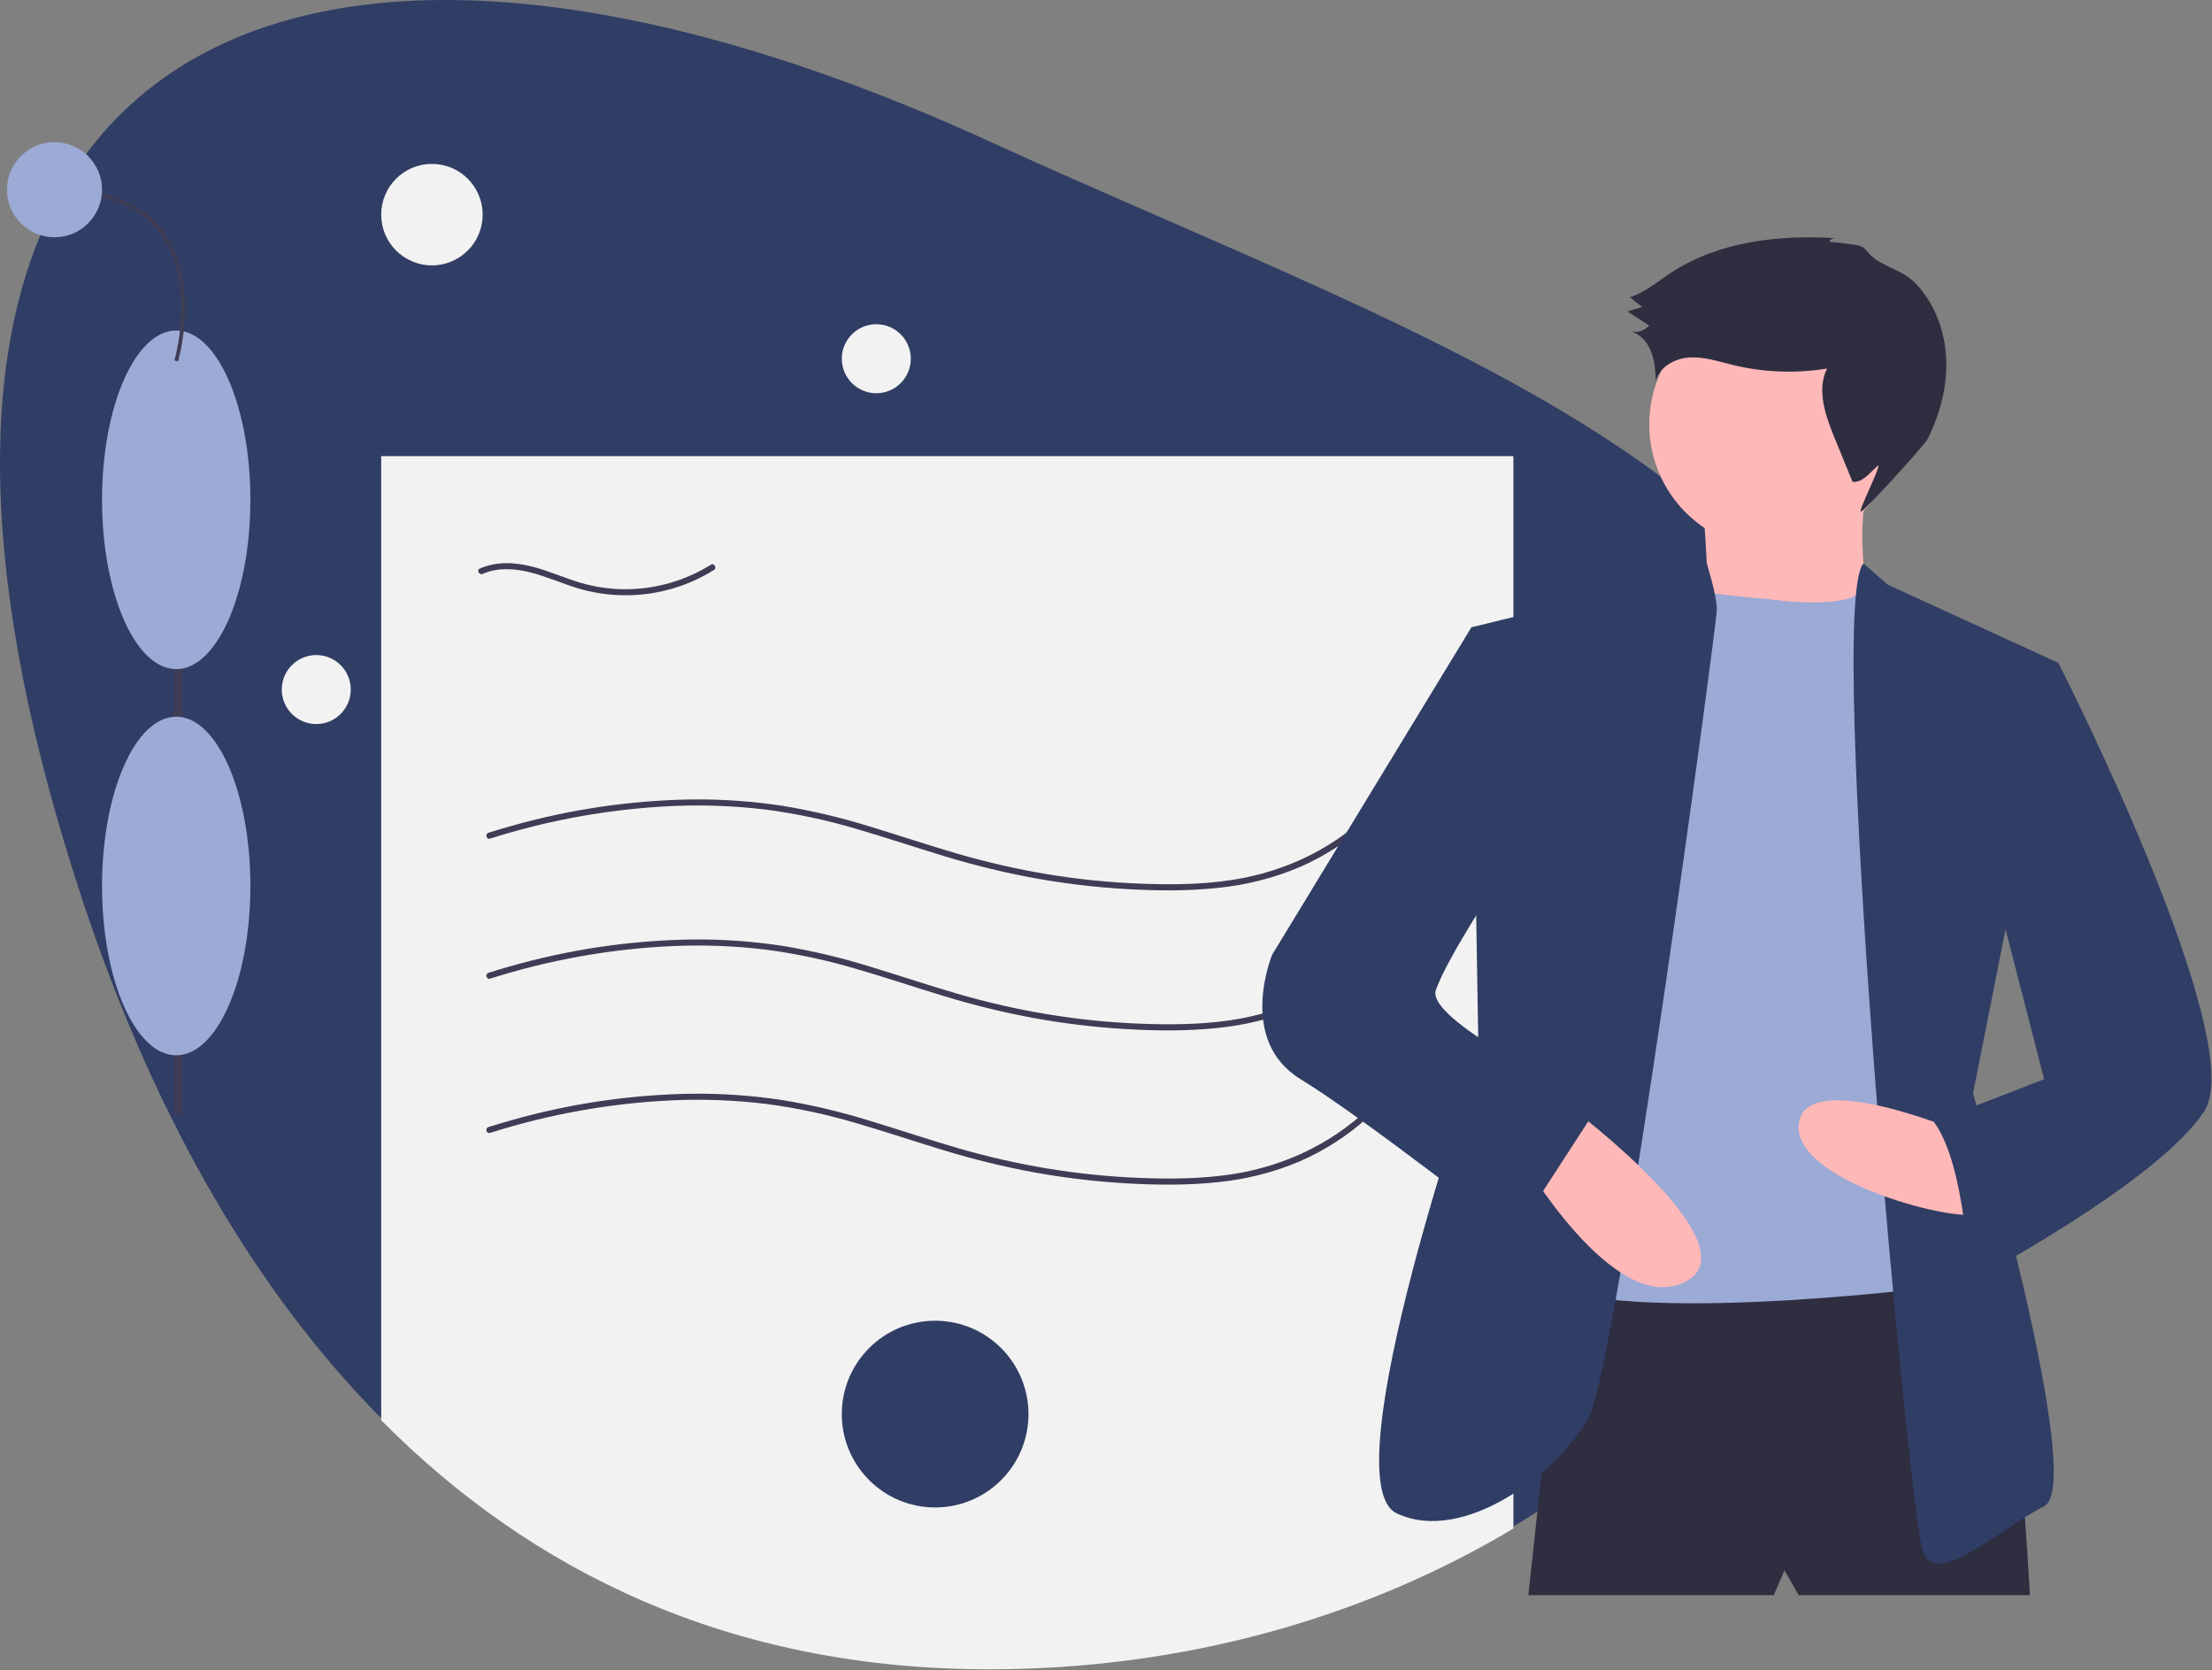<?xml version="1.0" encoding="UTF-8"?>
<svg width="253px" height="191px" viewBox="0 0 253 191" version="1.1" xmlns="http://www.w3.org/2000/svg" xmlns:xlink="http://www.w3.org/1999/xlink">
    <rect x="0" y="0" width="253" height="191" fill="#808080" stroke="none"/>
    <!-- Generator: Sketch 63.1 (92452) - https://sketch.com -->
    <title>undraw_certificate_343v</title>
    <desc>Created with Sketch.</desc>
    <g id="02-Components" stroke="none" stroke-width="1" fill="none" fill-rule="evenodd">
        <g id="Artboard" transform="translate(-722, -78)" fill-rule="nonzero">
            <g id="undraw_certificate_343v" transform="translate(722, 78)">
                <path d="M216.7,103.406 C216.7,132.766 199.486,158.74 173.099,174.552 C156.181,184.691 135.489,190.653 113.146,190.653 C83.382,190.653 60.678,179.405 43.6,162.173 C27.858,146.294 16.897,125.33 9.593,103.406 C-23.011,5.518 31.455,-21.187 113.146,16.159 C165.16,39.94 216.7,55.222 216.7,103.406 Z" id="Path" fill="#303D65"></path>
                <path d="M173.099,52.161 L173.099,174.784 C156.181,184.923 135.489,190.885 113.146,190.885 C83.382,190.885 60.678,179.637 43.6,162.405 L43.6,52.161 L173.099,52.161 Z" id="Path" fill="#F2F2F2"></path>
                <path d="M56.055,111.91 C62.836,109.753 69.871,108.499 76.979,108.18 C80.54,108.028 84.108,108.168 87.647,108.597 C91.152,109.061 94.614,109.802 98.002,110.814 C101.348,111.783 104.649,112.902 107.984,113.908 C111.373,114.943 114.817,115.784 118.301,116.426 C121.767,117.053 125.268,117.47 128.784,117.675 C132.266,117.878 135.782,117.917 139.254,117.546 C142.498,117.234 145.674,116.429 148.674,115.158 C151.473,113.937 154.059,112.278 156.335,110.244 C156.904,109.737 157.45,109.208 157.975,108.656 C158.285,108.332 157.793,107.839 157.483,108.164 C153.045,112.803 147.211,115.68 140.883,116.641 C137.436,117.164 133.923,117.194 130.446,117.06 C126.891,116.922 123.347,116.564 119.836,115.988 C116.368,115.412 112.937,114.631 109.561,113.649 C106.245,112.688 102.975,111.581 99.67,110.582 C96.337,109.535 92.934,108.724 89.487,108.156 C86.03,107.629 82.536,107.387 79.039,107.431 C72.052,107.542 65.11,108.57 58.391,110.488 C57.547,110.725 56.707,110.975 55.87,111.238 C55.444,111.372 55.626,112.044 56.055,111.91 L56.055,111.91 Z" id="Path" fill="#3F3D56"></path>
                <path d="M56.055,129.548 C62.836,127.391 69.871,126.137 76.979,125.818 C80.54,125.666 84.108,125.806 87.647,126.235 C91.152,126.698 94.614,127.44 98.002,128.452 C101.348,129.421 104.649,130.54 107.984,131.546 C111.373,132.581 114.817,133.422 118.301,134.064 C121.767,134.691 125.268,135.108 128.784,135.313 C132.266,135.516 135.782,135.555 139.254,135.184 C142.498,134.872 145.674,134.067 148.674,132.796 C151.473,131.575 154.059,129.916 156.335,127.882 C156.904,127.375 157.45,126.846 157.975,126.294 C158.285,125.97 157.793,125.477 157.483,125.801 C153.045,130.441 147.211,133.318 140.883,134.279 C137.436,134.802 133.923,134.832 130.446,134.697 C126.891,134.56 123.347,134.202 119.836,133.625 C116.368,133.05 112.937,132.269 109.561,131.287 C106.245,130.326 102.975,129.218 99.67,128.22 C96.337,127.173 92.934,126.362 89.487,125.794 C86.03,125.267 82.536,125.025 79.039,125.068 C72.052,125.18 65.11,126.208 58.391,128.126 C57.547,128.363 56.707,128.613 55.87,128.876 C55.444,129.01 55.626,129.682 56.055,129.548 L56.055,129.548 Z" id="Path" fill="#3F3D56"></path>
                <path d="M56.055,95.896 C62.836,93.74 69.871,92.486 76.979,92.166 C80.54,92.015 84.108,92.154 87.647,92.584 C91.152,93.047 94.614,93.788 98.002,94.8 C101.348,95.769 104.649,96.889 107.984,97.895 C111.373,98.93 114.817,99.77 118.301,100.412 C121.767,101.04 125.268,101.457 128.784,101.662 C132.266,101.864 135.782,101.904 139.254,101.533 C142.498,101.221 145.674,100.415 148.674,99.145 C151.473,97.924 154.059,96.265 156.335,94.231 C156.904,93.724 157.45,93.194 157.975,92.642 C158.285,92.319 157.793,91.826 157.483,92.15 C153.045,96.79 147.211,99.667 140.883,100.627 C137.436,101.151 133.923,101.181 130.446,101.046 C126.891,100.909 123.347,100.551 119.836,99.974 C116.368,99.399 112.937,98.618 109.561,97.635 C106.245,96.675 102.975,95.567 99.67,94.568 C96.337,93.522 92.934,92.711 89.487,92.142 C86.03,91.616 82.536,91.373 79.039,91.417 C72.052,91.529 65.11,92.557 58.391,94.475 C57.547,94.712 56.707,94.962 55.87,95.225 C55.444,95.359 55.626,96.031 56.055,95.896 L56.055,95.896 Z" id="Path" fill="#3F3D56"></path>
                <path d="M55.226,65.62 C56.91,64.874 58.84,65.004 60.588,65.436 C62.473,65.903 64.248,66.714 66.104,67.275 C69.426,68.265 72.954,68.332 76.31,67.469 C78.2,66.987 80.003,66.214 81.656,65.178 C82.034,64.94 81.685,64.337 81.304,64.577 C78.359,66.416 74.955,67.386 71.483,67.377 C69.741,67.374 68.01,67.119 66.341,66.62 C64.499,66.067 62.738,65.266 60.872,64.79 C58.895,64.286 56.775,64.177 54.875,65.019 C54.466,65.2 54.82,65.8 55.226,65.62 L55.226,65.62 Z" id="Path" fill="#3F3D56"></path>
                <circle id="Oval" fill="#303D65" cx="106.957" cy="161.702" r="10.676"></circle>
                <circle id="Oval" fill="#F2F2F2" cx="49.402" cy="24.544" r="5.802"></circle>
                <circle id="Oval" fill="#F2F2F2" cx="100.227" cy="41.021" r="3.945"></circle>
                <circle id="Oval" fill="#F2F2F2" cx="36.173" cy="78.85" r="3.945"></circle>
                <rect id="Rectangle" fill="#3F3D56" x="19.854" y="49.54" width="1" height="77.803"></rect>
                <ellipse id="Oval" fill="#9CAAD6" cx="20.155" cy="101.314" rx="8.484" ry="19.361"></ellipse>
                <ellipse id="Oval" fill="#9CAAD6" cx="20.155" cy="57.154" rx="8.484" ry="19.361"></ellipse>
                <path d="M20.363,41.336 L19.947,41.211 C19.973,41.123 22.531,32.358 18.331,26.716 C15.959,23.529 11.888,21.913 6.233,21.913 L6.233,21.478 C12.034,21.478 16.223,23.153 18.681,26.458 C23.011,32.277 20.39,41.246 20.363,41.336 Z" id="Path" fill="#3F3D56"></path>
                <circle id="Oval" fill="#9CAAD6" cx="6.233" cy="21.695" r="5.438"></circle>
                <path d="M178.872,144.974 L174.803,182.408 L202.878,182.408 L204.099,179.559 L205.726,182.408 L232.174,182.408 C232.174,182.408 230.14,143.753 226.478,142.532 C222.816,141.312 178.872,144.974 178.872,144.974 Z" id="Path" fill="#2F2E41"></path>
                <circle id="Oval" fill="#FFB8B8" cx="202.878" cy="48.541" r="14.241"></circle>
                <path d="M194.74,57.492 C194.74,57.492 195.961,70.513 194.74,71.327 C193.52,72.14 214.271,71.733 214.271,71.733 C214.271,71.733 211.423,59.934 214.271,54.237 L194.74,57.492 Z" id="Path" fill="#FFB8B8"></path>
                <path d="M202.064,68.478 C202.064,68.478 212.534,70.109 213.403,66.852 L218.747,74.175 L219.154,147.415 C219.154,147.415 175.616,152.705 173.989,144.16 C172.361,135.615 190.671,68.071 190.671,68.071 L195.281,67.773 C195.281,67.773 201.251,68.478 202.064,68.478 Z" id="Path" fill="#9CAAD6"></path>
                <path d="M195.212,64.431 L188.23,66.851 L168.292,71.733 L169.106,120.56 C169.106,120.56 152.017,169.387 159.748,173.049 C167.479,176.711 178.465,168.166 181.72,162.063 C184.975,155.96 196.368,71.327 196.368,69.699 C196.368,68.071 195.212,64.431 195.212,64.431 Z" id="Path" fill="#303D65"></path>
                <path d="M213.141,64.431 L215.899,66.851 L235.429,75.802 L225.664,125.036 C225.664,125.036 238.684,169.794 233.802,172.235 C228.919,174.677 221.595,181.594 219.968,177.525 C218.34,173.456 208.756,68.929 213.141,64.431 Z" id="Path" fill="#303D65"></path>
                <path d="M224.443,129.512 C224.443,129.512 206.133,121.781 205.726,128.698 C205.319,135.615 226.478,140.498 226.478,138.463 C226.478,136.429 224.443,129.512 224.443,129.512 Z" id="Path" fill="#FFB8B8"></path>
                <path d="M179.685,126.664 C179.685,126.664 200.844,142.532 192.706,146.601 C184.568,150.67 173.989,132.36 173.989,132.36 L179.685,126.664 Z" id="Path" fill="#FFB8B8"></path>
                <path d="M209.201,27.68 C209.337,27.39 209.637,27.212 209.956,27.231 C203.437,26.841 196.569,27.601 191.115,31.194 C189.587,32.2 188.16,33.43 186.421,33.998 L187.833,35.105 L186.146,35.619 L188.628,37.223 C188.118,37.803 187.336,38.065 186.58,37.909 C187.658,38.225 188.453,39.185 188.856,40.233 C189.259,41.282 189.332,42.425 189.4,43.547 C189.817,41.928 191.583,40.975 193.252,40.878 C194.921,40.782 196.548,41.332 198.172,41.728 C201.709,42.587 205.382,42.729 208.975,42.143 C207.755,44.592 208.784,47.512 209.819,50.043 L211.887,55.098 C213.035,55.214 213.846,54.072 214.711,53.309 C215.499,52.613 212.361,58.734 212.847,58.509 C213.478,58.218 220.139,50.864 220.451,50.243 C221.874,47.408 222.728,44.246 222.6,41.077 C222.471,37.908 221.312,34.737 219.127,32.437 C217.644,30.876 215.592,30.603 214.08,29.305 C213.485,28.794 213.483,28.396 212.665,28.098 C212.394,27.999 209.246,27.58 209.201,27.68 Z" id="Path" fill="#2F2E41"></path>
                <path d="M171.141,72.954 L168.292,71.733 L145.507,109.167 C145.507,109.167 141.438,118.933 148.762,123.409 C156.086,127.884 173.175,141.312 173.175,141.312 L182.94,126.257 C182.94,126.257 163.003,116.898 164.224,113.236 C165.444,109.574 171.954,99.809 171.954,99.809 L171.141,72.954 Z" id="Path" fill="#303D65"></path>
                <path d="M230.14,74.989 L235.429,75.802 C235.429,75.802 257.401,118.933 252.112,127.071 C246.822,135.208 225.257,146.601 225.257,146.601 C225.257,146.601 224.85,133.174 221.188,128.291 L233.802,123.409 L226.885,96.554 L230.14,74.989 Z" id="Path" fill="#303D65"></path>
            </g>
        </g>
    </g>
</svg>